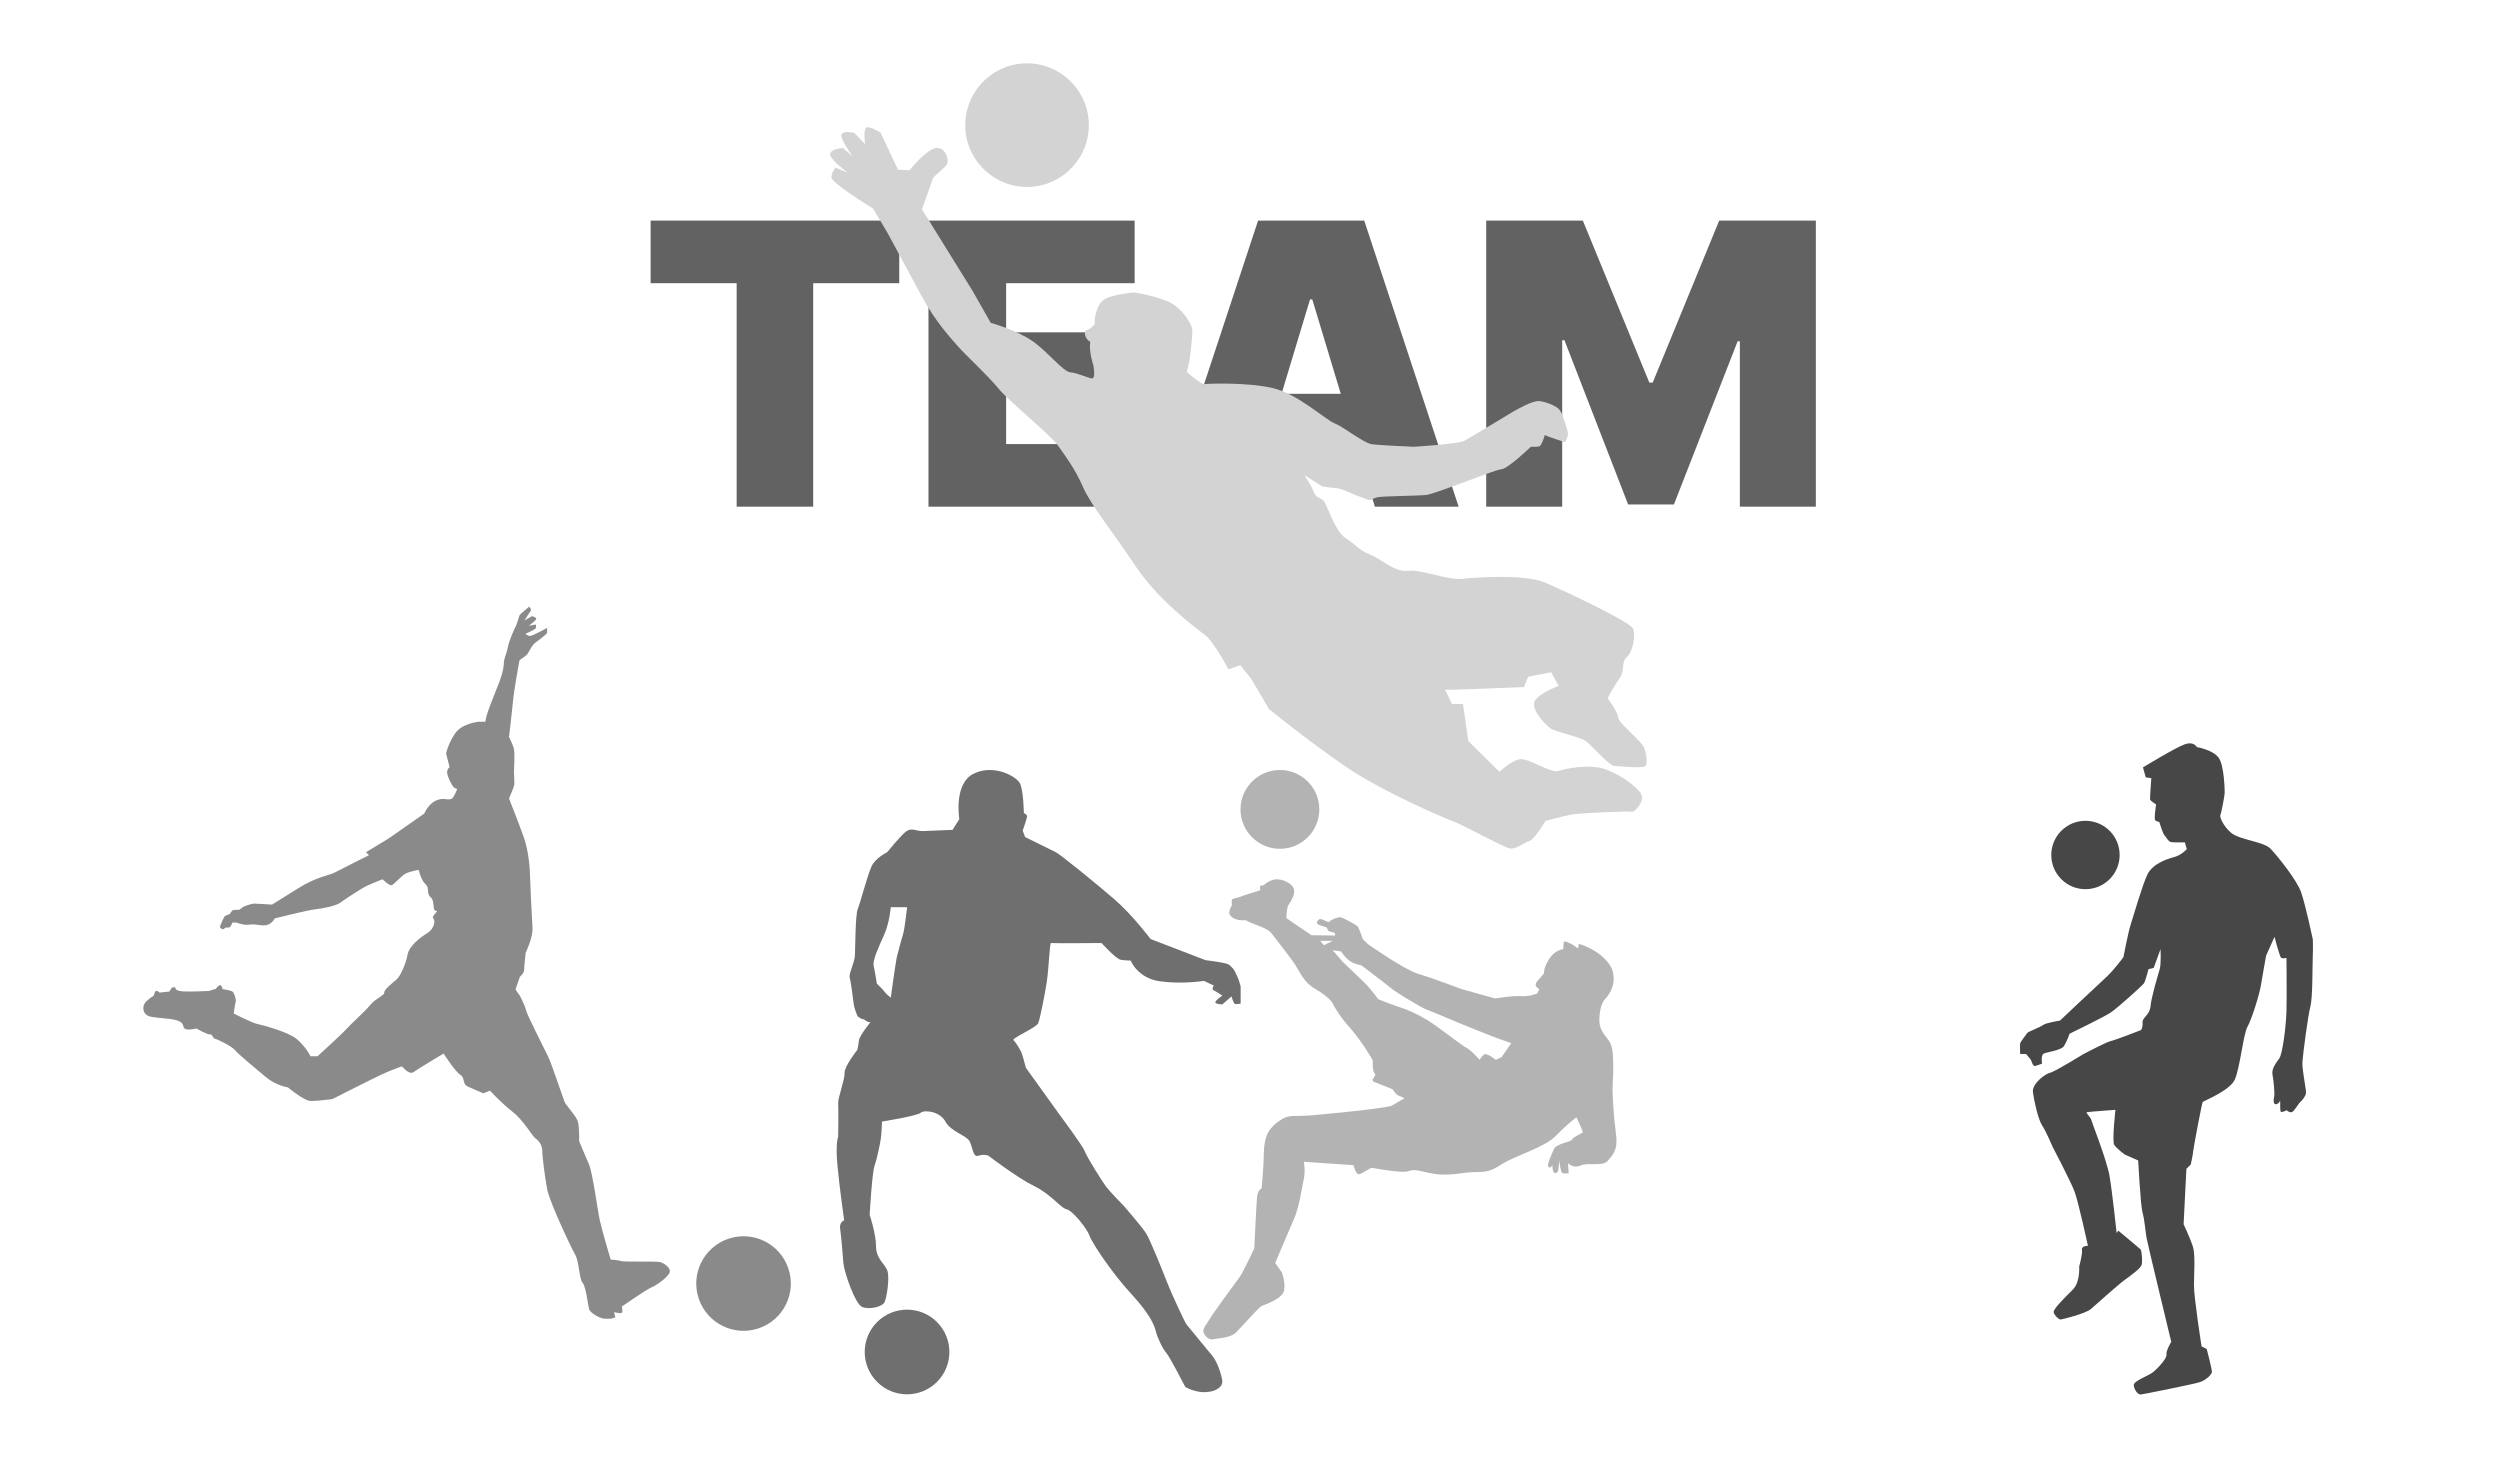 <svg width="750" height="440" viewBox="0 0 750 440" fill="none" xmlns="http://www.w3.org/2000/svg">
<path d="M750 0H0V440H750V0Z" fill="white"/>
<path d="M195.185 84.954V66.182H269.773V84.954H243.96V152H220.997V84.954H195.185ZM278.541 152V66.182H340.39V84.954H301.839V99.704H337.206V118.477H301.839V133.227H340.223V152H278.541ZM374.238 152H349.096L377.423 66.182H409.269L437.596 152H412.454L393.681 89.815H393.011L374.238 152ZM369.545 118.142H416.812V135.574H369.545V118.142ZM445.861 66.182H474.858L494.805 114.79H495.81L515.756 66.182H544.753V152H521.958V102.386H521.287L502.18 151.33H488.435L469.327 102.051H468.657V152H445.861V66.182Z" fill="#626262"/>
<path d="M493.252 224.346C492.557 222.417 485.503 216.863 485.426 215.207C485.348 213.552 482.288 209.468 482.288 209.468C482.288 209.468 484.225 205.755 485.926 203.41C487.627 201.066 486.164 198.871 488.044 197.122C489.924 195.373 490.758 190.654 489.905 188.582C489.052 186.509 469.143 177.184 463.443 174.736C457.743 172.288 443.292 173.121 438.789 173.634C434.286 174.148 426.428 170.746 422.375 171.238C418.323 171.731 414.201 167.548 410.975 166.342C407.748 165.136 406.601 163.227 403.649 161.405C400.695 159.583 398.39 152.295 397.408 150.692C396.427 149.089 394.948 149.741 394.088 147.518C393.229 145.294 391.287 142.518 391.287 142.518L396.578 145.892C396.578 145.892 399.318 146.367 400.981 146.439C402.645 146.511 406.517 148.593 407.125 148.715C407.735 148.836 410.667 150.208 411.112 150.036C411.558 149.864 411.844 149.549 413.185 149.184C414.526 148.819 424.938 148.78 427.793 148.495C430.647 148.209 448.414 140.882 450.371 140.79C452.329 140.697 459.259 134.032 459.259 134.032C459.259 134.032 461.223 134.091 461.819 133.912C462.334 133.756 463.408 131.09 463.4 130.487C464.209 130.969 469.458 132.645 469.458 132.645C469.458 132.645 470.585 130.932 470.385 129.885C470.184 128.839 468.917 124.37 467.95 123.057C466.982 121.744 463.755 120.538 461.785 120.329C459.812 120.121 455.258 122.751 454.081 123.409C452.905 124.068 441.169 131.263 439.254 132.258C437.34 133.254 424.093 134.029 424.093 134.029C424.093 134.029 413.96 133.601 411.53 133.263C409.099 132.925 403.134 128.074 400.367 126.997C397.6 125.92 389.386 118.158 381.756 116.403C374.127 114.651 362.223 115.061 361.327 115.254C360.431 115.446 356.022 111.579 356.022 111.579L356.906 107.916C356.906 107.916 357.9 100.171 357.678 98.672C357.456 97.173 354.497 92.031 350.038 90.278C345.578 88.526 340.258 87.72 340.258 87.72C340.258 87.72 332.893 88.368 330.862 90.125C328.831 91.882 328.264 95.832 328.457 96.729C328.651 97.625 326.598 98.93 325.852 99.116C325.106 99.302 325.371 101.705 327.069 102.53C326.601 105.419 328.005 109.579 328.005 109.579C328.005 109.579 328.799 113.617 327.586 113.523C326.375 113.43 323.435 111.908 321.161 111.713C318.888 111.518 314.381 105.542 309.699 102.292C305.017 99.041 297.217 96.843 297.217 96.843L291.785 87.288L276.595 62.799C276.595 62.799 279.654 54.052 279.927 53.435C280.199 52.819 283.55 50.246 284.109 49.3C284.668 48.353 284.033 44.489 281.161 44.387C278.289 44.287 272.872 51.051 272.872 51.051L269.394 50.914L264.193 39.838C264.193 39.838 261.233 37.865 260.041 38.223C258.851 38.581 259.522 43.228 259.522 43.228L256.347 39.907C256.347 39.907 253.702 39.126 252.582 40.084C251.461 41.043 255.769 46.877 255.769 46.877L252.937 44.445C252.937 44.445 249.918 44.435 249.08 45.899C248.241 47.364 254.297 51.776 254.297 51.776L250.647 50.288C250.647 50.288 249.498 51.55 249.426 53.213C249.354 54.877 261.943 62.585 261.943 62.585L266.371 70.074C266.371 70.074 272.161 80.819 276.459 88.767C280.758 96.715 285.045 101.191 287.438 103.946C289.832 106.7 296.456 112.728 299.502 116.508C302.548 120.288 315.099 130.412 317.364 133.627C319.629 136.841 322.524 140.628 324.895 146.101C327.265 151.573 333.831 159.565 340.652 169.809C347.474 180.052 358.579 188.282 361.396 190.413C364.214 192.545 368.527 200.793 368.527 200.793L372.092 199.569L375.46 203.787L380.712 212.746C380.712 212.746 392.325 222.16 403.401 229.788C414.478 237.417 433.27 245.435 435.878 246.368C438.488 247.302 450.727 253.97 452.712 254.479C454.698 254.989 456.865 252.926 458.65 252.388C460.437 251.851 463.644 246.267 463.644 246.267C463.644 246.267 468.414 244.986 471.104 244.428C473.794 243.872 488.708 243.273 489.476 243.539C490.243 243.805 492.976 240.959 492.577 238.865C492.175 236.771 486.699 232.651 481.784 230.842C476.868 229.033 469.697 230.585 467.467 231.313C465.237 232.04 458.526 227.339 455.98 227.761C453.434 228.184 449.819 231.523 449.819 231.523L440.479 222.303L438.9 211.208C438.9 211.208 436.182 211.185 435.73 211.207C435.306 211.227 434.034 207.309 433.386 206.964C435.264 207.018 457.224 206.118 457.224 206.118L458.436 203.042L465.314 201.661L467.622 205.778C467.622 205.778 460.35 208.385 460.176 211.11C460.002 213.835 464.44 218.305 465.673 218.851C466.906 219.396 473.173 221.062 475.023 221.882C476.872 222.7 482.004 229.1 484.149 229.754C484.149 229.754 492.64 230.561 493.514 229.915C494.39 229.274 493.946 226.276 493.252 224.346Z" fill="#D3D3D3"/>
<path d="M308.981 56.059C319.209 55.576 327.11 46.894 326.627 36.667C326.144 26.439 317.463 18.538 307.235 19.021C297.008 19.504 289.107 28.186 289.589 38.413C290.071 48.641 298.752 56.54 308.981 56.059Z" fill="#D3D3D3"/>
<path d="M197.947 378.613C196.649 378.335 187.193 378.613 186.451 378.335C185.709 378.057 183.206 377.871 183.206 377.871C183.206 377.871 180.703 369.527 179.961 366.19C179.219 362.852 177.829 351.82 176.624 349.132C175.419 346.444 173.75 342.364 173.75 342.364C173.75 342.364 173.843 338.192 173.379 336.523C172.915 334.854 169.856 331.702 169.393 330.59C168.929 329.477 165.499 319.187 164.479 317.055C163.459 314.923 158.175 304.632 157.804 303.056C157.433 301.48 155.95 298.699 155.95 298.699L154.652 296.845L155.95 293.044C155.95 293.044 157.248 292.024 157.248 290.912C157.248 289.8 157.712 285.813 157.712 285.813C157.712 285.813 159.937 281.178 159.752 278.396C159.567 275.615 159.01 264.119 159.01 262.821C159.01 261.523 158.732 255.682 157.156 251.232C155.58 246.782 152.706 239.551 152.706 239.551C152.706 239.551 154.189 236.121 154.282 235.472C154.375 234.823 154.189 232.042 154.189 231.393C154.189 230.744 154.56 225.831 154.096 224.347C153.632 222.864 152.705 221.102 152.705 221.102C152.705 221.102 153.632 213.407 153.91 210.255C154.188 207.103 155.764 198.388 155.857 198.11C155.95 197.832 157.897 196.905 158.453 195.885C159.009 194.865 159.658 193.567 160.585 192.826C161.512 192.084 164.015 190.323 164.108 189.859C164.201 189.395 164.108 188.376 164.108 188.376C164.108 188.376 159.565 190.972 158.824 190.786C158.082 190.601 157.619 190.137 157.619 190.137C157.619 190.137 160.678 188.839 160.771 188.375C160.864 187.911 160.771 187.355 160.771 187.355L158.639 187.726C158.639 187.726 161.142 185.964 160.864 185.501C160.586 185.037 159.566 184.852 159.566 184.852L157.341 186.152C157.341 186.152 158.824 183.742 159.195 183.278C159.566 182.815 158.765 182 158.765 182C158.765 182 155.983 184.288 155.893 184.513C155.803 184.737 154.996 187.429 154.816 187.699C154.637 187.968 152.752 192.007 152.393 194.026C152.034 196.045 151.226 197.481 151.182 198.558C151.137 199.635 151.092 201.25 149.656 204.974C148.22 208.698 145.707 214.486 145.618 216.506C144.631 216.551 143.734 216.506 143.734 216.506C143.734 216.506 138.583 216.933 136.482 220.085C134.381 223.237 133.824 226.018 133.824 226.018L134.875 230.159C134.875 230.159 133.886 230.777 134.195 232.199C134.504 233.621 135.74 235.907 136.173 236.216C136.606 236.525 137.162 236.71 137.162 236.71C137.162 236.71 136.173 239.368 135.431 239.677C134.689 239.986 133.144 239.677 133.144 239.677C133.144 239.677 131.29 239.553 129.683 240.851C128.076 242.149 127.273 244.065 127.273 244.065L116.581 251.543L109.783 255.684L110.71 256.549C110.71 256.549 101.686 261.061 100.327 261.802C98.967 262.544 94.888 263.038 89.326 266.561C83.763 270.084 81.6 271.382 81.6 271.382C81.6 271.382 76.903 271.073 76.223 271.073C75.543 271.073 73.195 271.876 72.947 272.062C72.7 272.248 71.835 272.927 71.835 272.927C71.835 272.927 69.981 272.865 69.672 273.174C69.363 273.483 68.93 274.225 68.93 274.225C68.93 274.225 67.57 274.596 67.323 275.028C67.076 275.461 65.84 277.871 66.025 278.242C66.21 278.613 66.89 278.798 66.89 278.798L67.817 278.242C67.817 278.242 68.806 278.428 69.115 277.995C69.424 277.562 69.733 276.759 69.733 276.759H70.969C70.969 276.759 73.009 277.686 74.925 277.377C76.841 277.068 78.386 277.933 80.055 277.501C81.724 277.068 82.403 275.523 82.403 275.523C82.403 275.523 92.23 273.051 94.517 272.804C96.804 272.557 100.821 271.753 102.057 270.826C103.293 269.899 108.547 266.438 110.153 265.696C111.76 264.954 114.788 263.78 114.788 263.78C114.788 263.78 116.828 265.943 117.631 265.51C118.434 265.077 120.598 262.543 121.834 261.987C123.07 261.431 125.604 260.936 125.604 260.936C125.604 260.936 126.284 264.026 127.644 265.262C129.004 266.498 127.829 268.105 129.189 269.156C130.549 270.207 129.622 273.297 130.796 273.235C131.97 273.173 129.251 274.78 129.993 275.522C130.735 276.264 130.178 278.736 128.139 279.972C126.099 281.208 122.762 283.742 122.268 286.4C121.774 289.058 120.167 292.89 118.869 293.94C117.571 294.991 115.161 296.969 115.284 297.772C115.408 298.576 112.626 299.564 111.081 301.48C109.536 303.396 104.962 307.475 103.788 308.835C102.614 310.195 95.259 316.87 95.259 316.87H93.158C93.158 316.87 91.613 313.78 88.894 311.616C86.175 309.453 78.572 307.475 77.089 307.166C75.606 306.857 70.105 304.053 70.105 304.053C70.105 304.053 70.538 301.048 70.723 300.491C70.908 299.935 70.29 297.833 69.734 297.463C69.178 297.092 66.767 296.721 66.767 296.721C66.767 296.721 66.544 295.485 66.006 295.547C65.469 295.609 64.727 296.66 64.727 296.66L62.687 297.278C62.687 297.278 57.125 297.587 54.714 297.402C52.304 297.217 52.613 296.228 52.613 296.228C52.613 296.228 51.748 295.981 51.377 296.537C51.006 297.093 50.821 297.464 50.821 297.464L47.854 297.773C47.854 297.773 47.236 297.093 46.803 297.279C46.37 297.464 46.123 298.701 46.123 298.701C46.123 298.701 43.898 300.061 43.342 301.111C42.786 302.162 42.786 303.846 44.269 304.672C45.752 305.499 50.511 305.313 53.107 306.117C55.703 306.92 54.467 308.28 55.641 308.713C56.815 309.146 58.855 308.528 58.855 308.528C58.855 308.528 62.254 310.444 62.996 310.32C63.738 310.196 63.799 311.494 64.479 311.618C65.159 311.742 69.547 313.843 70.536 315.079C71.525 316.315 76.655 320.518 79.745 323.114C82.835 325.71 86.358 326.204 86.358 326.204C86.358 326.204 91.179 330.221 93.095 330.283C95.011 330.345 99.708 329.727 99.708 329.727C99.708 329.727 111.265 323.856 114.294 322.434C117.323 321.013 120.598 319.9 120.598 319.9C120.598 319.9 122.761 322.619 124.059 321.631C125.357 320.642 133.083 316.068 133.083 316.068C133.083 316.068 136.544 321.507 138.089 322.434C139.634 323.361 138.522 325.153 140.438 326.019C142.354 326.884 145.011 327.997 145.011 327.997L146.989 327.194C146.989 327.194 150.265 330.779 153.726 333.498C157.187 336.217 159.721 340.915 160.648 341.533C161.575 342.151 162.688 343.449 162.688 345.303C162.688 347.157 163.491 353.214 164.171 356.86C164.851 360.506 171.34 374.351 172.546 376.39C173.751 378.43 173.751 383.714 174.771 384.826C175.791 385.938 176.347 391.408 176.718 392.706C177.089 394.004 180.055 395.487 181.075 395.58C182.095 395.673 183.393 395.58 183.393 395.58L184.598 395.209L184.227 393.633C184.227 393.633 186.174 394.189 186.545 393.818C186.916 393.447 186.545 391.964 186.545 391.964C186.545 391.964 193.684 386.958 195.445 386.216C197.207 385.474 200.544 382.971 200.915 381.673C201.284 380.375 199.245 378.891 197.947 378.613Z" fill="#8A8A8A"/>
<path d="M226.323 398.867C233.946 397.067 238.667 389.428 236.867 381.804C235.067 374.18 227.428 369.459 219.804 371.26C212.18 373.06 207.459 380.699 209.259 388.323C211.06 395.947 218.699 400.667 226.323 398.867Z" fill="#8A8A8A"/>
<path d="M693.837 281.764C693.837 281.764 691.684 271.598 690.369 267.771C689.054 263.944 683.193 256.768 681.16 254.615C679.127 252.462 671.832 251.984 669.32 249.831C666.809 247.678 665.852 244.928 666.091 244.569C666.33 244.21 667.407 238.709 667.407 237.872C667.407 237.035 667.287 229.739 665.613 227.347C663.939 224.955 659.035 224.118 659.035 224.118C659.035 224.118 658.198 222.324 655.447 223.281C652.696 224.238 642.889 230.218 642.889 230.218L643.726 233.208L645.4 233.447C645.4 233.447 644.922 239.546 645.041 239.905C645.161 240.264 646.835 241.34 646.835 241.34C646.835 241.34 646.117 245.765 646.596 246.124C647.074 246.483 647.792 246.602 647.792 246.602C647.792 246.602 648.868 250.07 649.227 250.429C649.586 250.788 650.423 252.343 651.141 252.582C651.859 252.821 655.446 252.701 655.446 252.701L656.044 254.734C656.044 254.734 654.489 256.528 652.217 257.126C649.945 257.724 645.759 259.159 644.204 262.388C642.649 265.617 639.898 275.304 639.181 277.457C638.464 279.61 637.028 287.144 637.028 287.144C637.028 287.144 634.157 291.091 631.646 293.363C629.135 295.635 618.013 306.16 618.013 306.16C618.013 306.16 613.708 306.878 612.99 307.476C612.272 308.074 608.445 309.509 608.206 309.868C607.967 310.227 606.173 312.499 606.053 312.977C605.933 313.455 606.053 316.206 606.053 316.206H607.847C607.847 316.206 608.564 317.163 609.043 317.641C609.522 318.119 609.761 320.033 610.598 319.794C611.435 319.555 612.631 319.076 612.631 319.076C612.631 319.076 612.153 316.564 613.109 316.086C614.066 315.608 618.371 315.129 619.208 313.814C620.045 312.498 620.882 310.106 620.882 310.106C620.882 310.106 631.048 305.203 633.2 303.767C635.353 302.332 642.887 295.515 643.246 294.917C643.605 294.319 644.562 290.731 644.562 290.731L646.117 290.372L648.15 284.751C648.15 284.751 648.389 289.057 647.911 290.731C647.433 292.405 645.4 299.103 645.16 301.854C644.92 304.605 642.648 305.203 642.768 306.757C642.888 308.312 642.29 309.029 642.29 309.029C642.29 309.029 634.277 312.151 633.201 312.324C632.125 312.497 625.068 316.205 625.068 316.205C625.068 316.205 616.337 321.587 615.022 321.826C613.706 322.065 609.52 325.055 609.879 327.686C610.238 330.317 611.434 335.819 612.63 337.613C613.826 339.407 615.739 343.952 615.739 343.952C615.739 343.952 621.121 354.237 622.317 357.347C623.513 360.456 626.383 373.732 626.383 373.732C626.383 373.732 624.35 373.732 624.589 374.928C624.828 376.124 623.752 379.951 623.752 379.951C623.752 379.951 624.111 384.615 621.838 386.888C619.566 389.16 615.858 392.748 616.097 393.705C616.336 394.662 617.652 395.858 618.13 395.858C618.608 395.858 625.664 394.064 627.219 392.749C628.774 391.434 635.352 385.454 637.504 383.899C639.657 382.344 642.288 380.431 642.527 379.354C642.766 378.278 642.527 375.168 642.168 374.809C641.809 374.45 635.471 369.188 635.471 369.188L634.993 369.906C634.993 369.906 633.677 357.468 632.84 352.684C632.003 347.9 627.339 336.18 627.339 335.821C627.339 335.462 625.665 333.788 626.023 333.668C626.382 333.548 634.634 332.95 634.634 332.95C634.634 332.95 633.558 342.398 634.275 343.475C634.993 344.551 637.384 346.345 637.384 346.345L641.45 348.139C641.45 348.139 642.168 361.773 642.765 363.806C643.363 365.839 643.602 369.307 643.961 371.341C644.32 373.374 651.376 402.556 651.376 402.556C651.376 402.556 649.702 405.307 649.941 406.383C650.18 407.459 647.19 410.688 645.755 411.765C644.32 412.841 640.014 414.277 640.134 415.592C640.254 416.908 641.33 418.462 642.287 418.343C643.244 418.223 658.193 415.234 659.987 414.635C661.781 414.037 663.575 412.363 663.575 411.526C663.575 410.689 662.02 404.709 662.02 404.709L660.465 403.909C660.465 403.909 658.193 389.401 658.193 385.694C658.193 381.987 658.671 376.366 657.834 373.854C656.997 371.342 655.083 367.276 655.083 367.276L655.92 350.652L657.236 349.336C657.236 349.336 657.954 345.987 657.954 345.389C657.954 344.791 660.585 330.798 660.824 330.559C661.063 330.32 668.837 327.21 670.392 323.981C671.947 320.752 673.023 310.108 674.219 308.075C675.415 306.042 677.807 298.507 678.285 295.517C678.763 292.527 679.84 286.667 679.84 286.667L682.352 281.046C682.352 281.046 683.907 287.145 684.385 287.385C684.863 287.624 685.94 287.385 685.94 287.385C685.94 287.385 686.06 298.627 685.94 303.291C685.82 307.955 684.744 316.207 683.787 317.523C682.83 318.839 681.395 320.632 681.754 322.427C682.113 324.221 682.472 328.287 682.232 329.124C681.993 329.961 681.993 331.277 682.71 331.277C683.428 331.277 683.906 330.56 684.025 330.201C684.145 329.842 683.905 333.311 684.264 333.55C684.623 333.789 685.992 333.072 685.992 333.072C685.992 333.072 687.015 334.029 687.733 333.55C688.451 333.072 689.647 330.919 690.125 330.56C690.603 330.201 691.68 328.886 691.799 327.929C691.919 326.972 690.603 320.992 690.723 318.72C690.843 316.448 692.397 304.608 693.115 301.977C693.833 299.346 693.713 289.539 693.833 286.788C693.956 284.036 693.837 281.764 693.837 281.764Z" fill="#474747"/>
<path d="M625.638 266.754C631.301 266.754 635.893 262.163 635.893 256.499C635.893 250.835 631.301 246.244 625.638 246.244C619.974 246.244 615.383 250.835 615.383 256.499C615.383 262.163 619.974 266.754 625.638 266.754Z" fill="#474747"/>
<path d="M371.598 293.907C371.598 293.907 370.881 292.233 370.522 291.516C370.163 290.799 369.446 289.962 368.609 289.364C367.772 288.766 361.675 288.049 361.675 288.049L345.178 281.713C345.178 281.713 339.799 274.54 334.419 269.878C329.039 265.216 318.161 256.369 316.726 255.652C315.291 254.935 307.521 251.109 307.521 251.109L306.804 249.196C306.804 249.196 308.119 245.49 308.119 244.892C308.119 244.294 307.163 243.936 307.163 243.936C307.163 243.936 307.043 237.002 305.968 234.97C304.892 232.938 298.198 229.112 292.101 232.101C286.004 235.09 287.797 245.729 287.797 245.729L285.765 248.957C285.765 248.957 279.31 249.196 277.038 249.316C274.766 249.436 273.452 248.001 271.539 249.675C269.626 251.349 266.159 255.652 266.159 255.652C266.159 255.652 262.692 257.325 261.497 259.836C260.302 262.346 258.03 271.073 257.313 272.747C256.596 274.421 256.596 284.343 256.476 286.614C256.356 288.885 254.563 292.113 254.922 293.308C255.281 294.503 255.878 299.405 256.117 301.198C256.356 302.991 257.312 304.904 257.312 304.904C257.312 304.904 258.507 305.86 258.866 305.741C259.225 305.621 260.301 306.936 261.018 306.578C261.735 306.219 257.91 310.284 257.671 312.196C257.432 314.109 257.193 314.946 257.193 314.946C257.193 314.946 253.248 319.967 253.368 321.88C253.488 323.793 251.336 329.411 251.455 330.965C251.575 332.519 251.45 341.007 251.45 341.007C251.45 341.007 250.618 343.039 251.216 349.495C251.814 355.95 253.248 366.112 253.248 366.112C253.248 366.112 251.694 366.59 252.052 368.742C252.411 370.894 252.769 376.154 253.008 378.903C253.247 381.653 256.498 391.097 258.578 392.053C260.659 393.009 264.603 392.053 265.321 390.738C266.038 389.423 266.995 383.087 266.158 381.055C265.321 379.023 262.811 377.588 262.811 373.882C262.811 370.176 260.898 364.438 260.898 364.438C260.898 364.438 261.615 351.886 262.333 349.854C263.05 347.822 264.007 343.279 264.246 341.605C264.485 339.931 264.605 336.465 264.605 336.465C264.605 336.465 275.125 334.791 276.201 333.835C277.277 332.879 281.939 333.357 283.613 336.465C285.287 339.573 289.949 340.529 290.905 342.442C291.861 344.355 291.861 347.284 293.535 346.716C295.209 346.148 296.524 346.716 296.524 346.716C296.524 346.716 305.131 353.32 310.271 355.831C315.411 358.341 318.161 362.406 319.954 362.765C321.747 363.124 326.17 368.623 326.888 370.774C327.605 372.926 333.702 382.011 339.321 388.108C344.94 394.205 346.254 397.432 346.733 399.345C347.211 401.258 348.765 404.605 349.841 405.8C350.917 406.995 355.579 416.081 355.579 416.081C355.579 416.081 358.568 417.874 361.915 417.635C365.262 417.396 366.697 415.842 366.697 414.527C366.697 413.212 365.382 408.789 363.708 406.757C362.034 404.725 356.416 397.911 355.938 397.313C355.46 396.715 351.395 387.989 350.2 384.88C349.005 381.772 345.06 371.969 343.864 370.057C342.669 368.144 337.289 361.928 337.289 361.928C337.289 361.928 332.866 357.385 331.79 355.951C330.714 354.516 326.052 347.105 325.454 345.431C324.856 343.757 317.803 334.313 317.803 334.313L307.761 320.326C307.761 320.326 306.805 316.62 306.446 315.783C306.087 314.946 304.772 312.675 304.055 312.077C303.338 311.479 310.869 308.371 311.467 306.937C312.065 305.502 313.619 297.493 314.097 294.146C314.575 290.799 314.934 282.789 315.292 282.909C315.651 283.029 330.474 282.909 330.474 282.909C330.474 282.909 334.778 287.691 336.212 287.93C337.647 288.169 339.201 288.169 339.201 288.169C339.201 288.169 341.233 293.429 347.928 294.385C354.622 295.341 361.197 294.265 361.197 294.265L364.186 295.699C364.186 295.699 363.23 296.655 364.186 297.134C365.142 297.612 366.696 298.688 366.696 298.688C366.696 298.688 364.186 300.362 364.664 300.84C365.142 301.318 366.696 301.318 366.696 301.318L369.446 298.927C369.446 298.927 370.044 301.079 370.522 301.198C371 301.317 372.196 301.078 372.196 301.078V295.938L371.598 293.907ZM270.942 280.16C270.464 281.714 269.388 285.659 269.029 287.213C268.67 288.767 267.236 299.287 267.236 299.287C267.236 299.287 265.921 298.331 265.443 297.613C264.965 296.896 263.052 295.103 263.052 295.103C263.052 295.103 262.454 291.278 262.096 289.723C261.737 288.169 263.531 284.224 265.204 280.518C266.878 276.812 267.236 272.15 267.236 272.15H272.137C272.137 272.15 271.42 278.606 270.942 280.16Z" fill="#6F6F6F"/>
<path d="M281.095 414.577C286.055 409.617 286.055 401.575 281.095 396.615C276.135 391.655 268.093 391.655 263.133 396.615C258.173 401.575 258.173 409.617 263.133 414.577C268.093 419.537 276.135 419.537 281.095 414.577Z" fill="#6F6F6F"/>
<path d="M484.777 340.025C484.069 334.762 483.765 328.791 483.765 326.969C483.765 325.147 484.069 321.296 483.967 319.78C483.866 318.265 484.169 314.216 482.651 312.192C481.133 310.168 479.918 308.852 479.817 306.423C479.716 303.994 480.323 301.059 481.335 299.946C482.347 298.833 484.675 296.201 483.966 292.052C483.257 287.903 477.893 284.36 473.643 283.146C473.441 284.563 473.441 284.563 473.441 284.563C473.441 284.563 470.809 282.438 469.19 282.438C468.988 283.349 468.988 284.766 468.988 284.766C468.988 284.766 466.964 284.867 465.344 286.891C463.725 288.915 463.117 291.142 463.219 291.749C463.32 292.356 460.588 294.482 460.689 295.393C460.79 296.304 461.802 296.709 461.802 296.709L461.195 298.025C461.195 298.025 458.867 299.037 456.337 298.835C453.807 298.632 448.544 299.543 448.544 299.543L438.423 296.709C438.423 296.709 429.618 293.369 425.468 292.154C421.318 290.939 410.388 283.248 410.388 283.248L408.769 281.629C408.769 281.629 407.775 278.27 407.106 277.761C406.438 277.252 402.968 275.342 402.236 275.183C401.504 275.024 399.181 275.947 398.83 276.488C398.48 277.029 396.411 275.279 395.711 275.82C395.011 276.361 395.011 276.711 395.138 277.093C395.265 277.475 398.034 278.239 398.034 278.239C398.034 278.239 398.32 279.226 398.766 279.385C399.212 279.544 400.485 279.894 400.485 279.894V280.658L393.451 280.562L385.908 275.438C385.908 275.438 385.972 272.414 386.513 271.555C387.054 270.696 388.709 268.372 388.136 266.622C387.563 264.871 384.221 263.344 382.089 263.917C379.957 264.49 379.065 265.636 379.065 265.636C379.065 265.636 378.428 265.477 378.11 265.827C377.792 266.177 378.142 267.005 378.142 267.005L377.494 267.259C377.494 267.259 377.414 267.283 377.274 267.326C376.344 267.611 372.759 268.715 372.231 268.979C371.624 269.283 369.802 269.485 369.6 269.89C369.398 270.295 369.6 271.509 369.6 271.509C369.6 271.509 368.385 273.533 368.892 274.343C369.398 275.153 370.511 276.266 373.75 276.064C375.471 277.279 380.126 278.088 381.644 280.214C383.162 282.339 385.085 284.566 387.717 288.21C390.349 291.853 390.652 294.384 394.802 296.813C398.952 299.242 399.761 300.963 399.761 300.963C399.761 300.963 401.279 304.202 404.821 308.149C408.363 312.096 411.703 317.764 411.804 318.068C411.905 318.372 411.602 321.206 412.411 322.015C413.221 322.825 410.69 323.938 412.411 324.647C414.132 325.355 417.775 326.772 417.775 326.772C417.775 326.772 418.686 328.391 419.597 328.695C420.508 328.999 421.317 329.505 421.317 329.505C421.317 329.505 418.584 331.023 417.674 331.63C416.763 332.237 406.136 333.351 406.136 333.351C406.136 333.351 395.509 334.464 392.675 334.667C389.841 334.869 386.906 334.464 385.084 335.477C383.262 336.489 380.934 338.21 380.023 340.639C379.112 343.068 379.112 346.003 379.112 347.521C379.112 349.039 378.505 356.529 378.505 356.529C378.505 356.529 377.291 356.833 377.088 359.363C376.886 361.893 376.278 374.545 376.278 374.545C376.278 374.545 372.938 381.731 371.723 383.35C370.509 384.969 363.626 394.382 362.918 395.698C362.21 397.014 360.59 398.532 361.096 399.848C361.602 401.164 363.019 402.075 364.031 401.771C365.043 401.467 369.091 401.467 370.812 399.747C372.533 398.026 377.593 392.156 378.605 391.751C379.617 391.346 383.969 389.828 384.981 387.804C385.993 385.78 384.576 381.732 384.576 381.732L382.552 378.898C382.552 378.898 386.702 369.081 388.22 365.639C389.738 362.198 390.654 356.024 391.158 353.595C391.662 351.166 391.158 348.534 391.158 348.534L406.033 349.546C406.033 349.546 406.741 352.38 407.652 352.279C408.563 352.178 411.093 350.356 411.498 350.356C411.903 350.356 420.506 352.077 422.429 351.368C424.352 350.66 425.87 351.267 427.793 351.672C429.716 352.077 432.55 352.887 438.42 351.976C444.29 351.065 445.403 352.583 450.059 349.547C454.715 346.511 463.216 344.385 466.759 340.742C470.301 337.098 472.933 335.175 472.933 335.175C472.933 335.175 474.856 339.325 474.856 339.628C474.856 339.932 471.921 341.045 471.617 341.855C471.313 342.665 466.961 342.968 466.152 344.79C465.342 346.612 464.027 349.446 464.533 350.053C465.039 350.66 465.748 349.547 465.748 349.547C465.748 349.547 465.647 351.672 466.355 351.875C467.063 352.077 467.468 351.268 467.468 351.268L467.772 348.131C467.772 348.131 468.177 351.876 468.784 351.977C469.391 352.078 470.606 351.977 470.606 351.977L470.404 348.941C470.404 348.941 472.023 350.661 474.149 349.649C476.274 348.637 480.93 350.054 482.347 348.232C483.765 346.401 485.486 345.287 484.777 340.025ZM397.185 283.565L396.072 282.267C396.35 282.267 399.78 282.267 399.78 282.267L397.185 283.565ZM450.492 317.125L448.731 317.959C448.731 317.959 446.228 315.919 445.394 316.29C444.56 316.661 443.911 317.959 443.911 317.959C443.911 317.959 441.408 315.085 439.925 314.343C438.442 313.601 431.396 307.946 428.151 305.999C424.906 304.052 421.847 302.754 420.271 302.291C418.695 301.827 413.503 299.788 413.503 299.788C413.503 299.788 410.907 296.265 409.238 294.689C407.569 293.113 402.841 288.57 402.841 288.57L399.782 285.047L402.285 285.418C402.285 285.418 404.047 288.014 405.715 288.755C407.384 289.497 408.404 289.589 408.404 289.589C408.404 289.589 416.006 295.337 417.304 296.449C418.602 297.562 426.297 302.29 428.336 303.031C430.376 303.773 437.514 306.832 437.514 306.832C437.514 306.832 449.473 311.653 449.937 311.745C450.401 311.838 453.367 312.95 453.367 312.95L450.492 317.125Z" fill="#B3B3B3"/>
<path d="M383.974 254.64C390.502 254.64 395.794 249.348 395.794 242.82C395.794 236.292 390.502 231 383.974 231C377.446 231 372.154 236.292 372.154 242.82C372.154 249.348 377.446 254.64 383.974 254.64Z" fill="#B3B3B3"/>
</svg>
